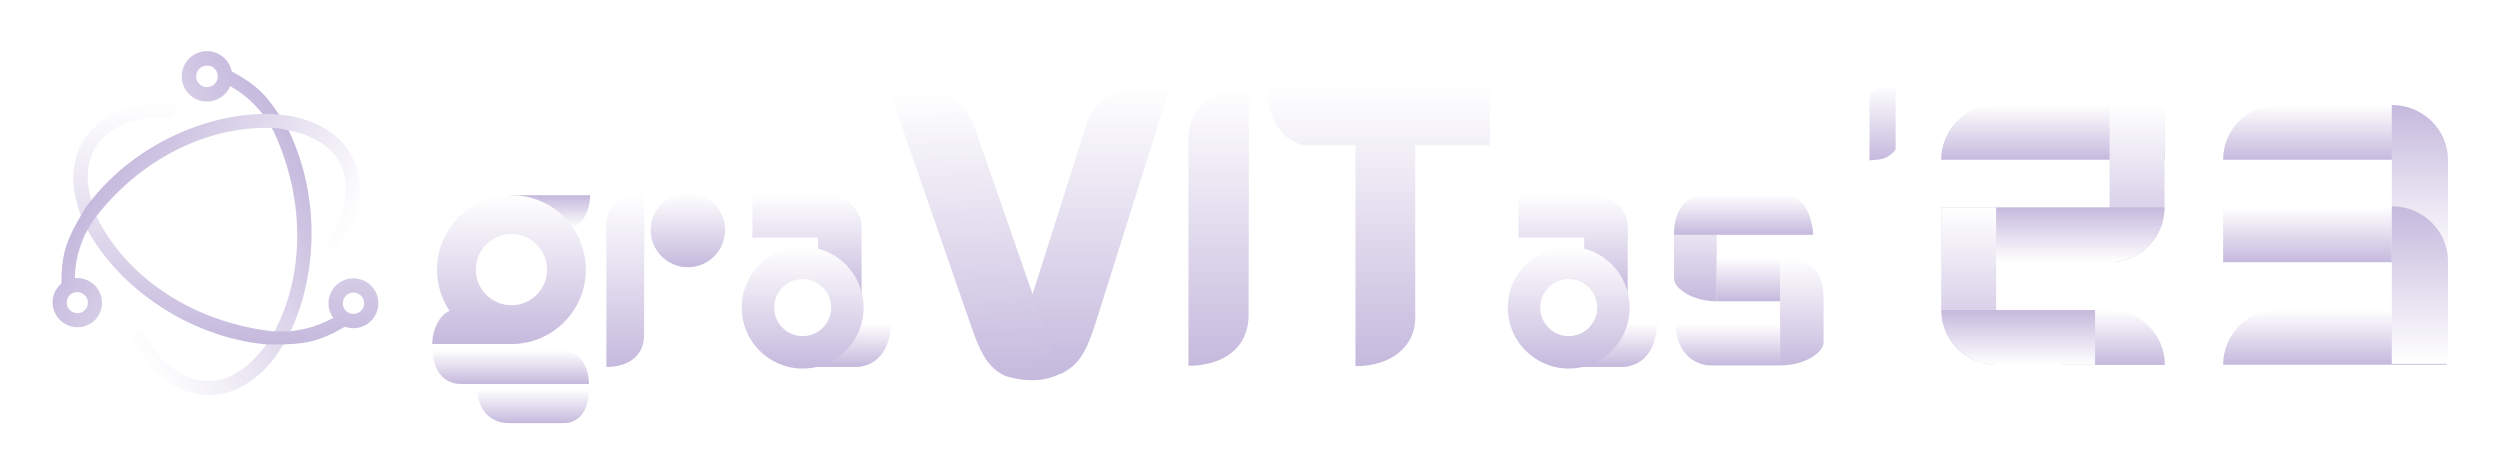 <svg width="980" height="186" viewBox="0 0 980 186" fill="none" xmlns="http://www.w3.org/2000/svg">
<g filter="url(#filter0_d_657_882)">
<path d="M871.459 58.607C871.459 46.717 881.099 37.078 892.988 37.078H938.214V58.607H871.459Z" fill="url(#paint0_linear_657_882)"/>
<path d="M871.46 98.795C871.46 86.905 871.459 89.462 871.46 77.266H959.011V98.795H871.46Z" fill="url(#paint1_linear_657_882)"/>
<path d="M871.457 138.985C871.457 127.094 881.097 117.455 892.986 117.455H959.009V138.985H871.457Z" fill="url(#paint2_linear_657_882)"/>
<path d="M937.593 37.157C949.758 37.157 959.62 46.799 959.62 58.693V98.895H937.593V37.157Z" fill="url(#paint3_linear_657_882)"/>
<path d="M937.593 76.869C949.758 76.869 959.62 86.512 959.62 98.406V138.608H937.593V76.869Z" fill="url(#paint4_linear_657_882)"/>
<path d="M760.952 58.607C760.952 46.716 770.591 37.077 782.481 37.077H848.504V58.607H760.952Z" fill="url(#paint5_linear_657_882)"/>
<path d="M826.973 98.795C838.863 98.795 848.503 89.156 848.503 77.265V37.078L826.973 37.077V98.795Z" fill="url(#paint6_linear_657_882)"/>
<path d="M848.503 77.265C848.503 89.155 838.863 98.794 826.973 98.794H760.95V77.265H848.503Z" fill="url(#paint7_linear_657_882)"/>
<path d="M782.482 138.982C770.591 138.982 760.952 129.343 760.952 117.454V77.265H782.482V138.982Z" fill="url(#paint8_linear_657_882)"/>
<path d="M848.624 139.041C848.624 127.151 838.985 117.512 827.095 117.512H807.299V139.041H848.624Z" fill="url(#paint9_linear_657_882)"/>
<path d="M761.08 117.51C761.08 129.399 770.719 139.039 782.61 139.039H821.268V117.51H761.08Z" fill="url(#paint10_linear_657_882)"/>
<path d="M743.085 54.699V29.637C737.697 28.592 733.386 31.203 732.847 34.336V58.876C737.109 58.485 739.601 58.749 743.085 54.699Z" fill="url(#paint11_linear_657_882)"/>
<path d="M672.965 72.216V114.099C663.018 114.099 656.212 108.864 656.212 105.199V87.922C656.212 77.975 660.924 72.216 672.965 72.216Z" fill="url(#paint12_linear_657_882)"/>
<path d="M697.785 97.036V139.23C707.917 139.23 714.849 133.955 714.849 130.264V112.859C714.849 102.838 710.05 97.036 697.785 97.036Z" fill="url(#paint13_linear_657_882)"/>
<path d="M710.815 88.038H656.212C656.212 77.49 661.462 72.216 669.337 72.216H698.214C706.615 72.216 710.102 79.322 710.815 88.038Z" fill="url(#paint14_linear_657_882)"/>
<path d="M697.778 97.036H672.958V114.1H697.778V97.036Z" fill="url(#paint15_linear_657_882)"/>
<path d="M697.775 139.228V123.095H656.823C656.823 131.238 661.613 138.767 670.113 139.228H697.775Z" fill="url(#paint16_linear_657_882)"/>
<path d="M595.255 89.125V71.907H622.402C630.779 71.907 638.069 77.801 638.069 84.472V111.773L621.006 93.624V89.125H595.255Z" fill="url(#paint17_linear_657_882)"/>
<path d="M649.694 122.475H637.439C635.406 128.398 629.372 135.864 619.91 139.849H636.818C644.73 138.893 649.228 132.836 649.694 122.475Z" fill="url(#paint18_linear_657_882)"/>
<path fill-rule="evenodd" clip-rule="evenodd" d="M614.946 140.473C628.14 140.473 638.835 129.778 638.835 116.584C638.835 103.391 628.14 92.695 614.946 92.695C601.753 92.695 591.057 103.391 591.057 116.584C591.057 129.778 601.753 140.473 614.946 140.473ZM614.943 127.752C621.111 127.752 626.112 122.751 626.112 116.583C626.112 110.414 621.111 105.414 614.943 105.414C608.774 105.414 603.774 110.414 603.774 116.583C603.774 122.751 608.774 127.752 614.943 127.752Z" fill="url(#paint19_linear_657_882)"/>
<path d="M584.085 29.868C555.335 29.817 497.836 29.868 496.285 29.868C496.285 41.192 502.8 52.361 512.263 52.982H531.343V139.54C546.235 139.54 554.767 131.009 554.767 120.926V52.982H584.085V29.868Z" fill="url(#paint20_linear_657_882)"/>
<path d="M465.875 51.739C465.41 37.623 475.803 30.332 489.609 30.332L489.454 119.373C489.454 133.023 478.751 139.383 465.875 139.383V51.739Z" fill="url(#paint21_linear_657_882)"/>
<path d="M425.712 45.38C429.59 31.729 443.24 26.921 458.132 31.729L429.124 123.717C425.367 135.067 422.462 139.344 415.628 142.643L402.598 118.133L425.712 45.38Z" fill="url(#paint22_linear_657_882)"/>
<path d="M382.23 46.447C377.967 32.911 364.186 28.49 349.436 33.718L381.033 124.849C384.287 134.111 387.291 140.314 394.215 143.418C402.541 145.961 410.038 145.435 415.622 142.487L382.23 46.447Z" fill="url(#paint23_linear_657_882)"/>
<path d="M294.943 89.125V71.907H322.089C330.466 71.907 337.757 77.801 337.757 84.472V111.773L320.693 93.624V89.125H294.943Z" fill="url(#paint24_linear_657_882)"/>
<path d="M349.381 122.475H337.126C335.093 128.398 329.06 135.864 319.597 139.849H336.506C344.417 138.893 348.915 132.836 349.381 122.475Z" fill="url(#paint25_linear_657_882)"/>
<path fill-rule="evenodd" clip-rule="evenodd" d="M314.649 140.473C327.842 140.473 338.538 129.778 338.538 116.584C338.538 103.391 327.842 92.695 314.649 92.695C301.455 92.695 290.76 103.391 290.76 116.584C290.76 129.778 301.455 140.473 314.649 140.473ZM314.645 127.752C320.814 127.752 325.814 122.751 325.814 116.583C325.814 110.414 320.814 105.414 314.645 105.414C308.477 105.414 303.477 110.414 303.477 116.583C303.477 122.751 308.477 127.752 314.645 127.752Z" fill="url(#paint26_linear_657_882)"/>
<path d="M237.705 85.244C237.413 76.449 243.931 71.906 252.588 71.906L252.49 127.383C252.49 135.888 245.779 139.85 237.705 139.85V85.244Z" fill="url(#paint27_linear_657_882)"/>
<circle cx="269.65" cy="86.177" r="14.582" fill="url(#paint28_linear_657_882)"/>
<path d="M199.84 85.247L224.04 85.249C227.607 85.247 231.33 78.887 231.33 72.527L199.841 72.527L199.84 85.247Z" fill="url(#paint29_linear_657_882)"/>
<path fill-rule="evenodd" clip-rule="evenodd" d="M229.646 101.688C229.646 117.795 216.589 130.851 200.483 130.851L200.43 130.851H169.457C169.457 125.215 172.281 119.423 176.228 117.887C173.128 113.253 171.319 107.682 171.319 101.688C171.319 85.582 184.376 72.525 200.483 72.525C216.589 72.525 229.646 85.582 229.646 101.688ZM200.485 115.65C208.195 115.65 214.446 109.4 214.446 101.689C214.446 93.979 208.195 87.728 200.485 87.728C192.774 87.728 186.524 93.979 186.524 101.689C186.524 109.4 192.774 115.65 200.485 115.65Z" fill="url(#paint30_linear_657_882)"/>
<path d="M219.079 133.181H169.594C169.594 140.471 173.472 146.521 180.763 146.521H230.868C230.868 139.541 227.3 133.181 219.079 133.181Z" fill="url(#paint31_linear_657_882)"/>
<path d="M230.88 148.538H187.135C187.135 156.139 191.91 161.879 199.457 161.879H220.868C227.183 161.879 230.88 156.76 230.88 148.538Z" fill="url(#paint32_linear_657_882)"/>
<path fill-rule="evenodd" clip-rule="evenodd" d="M55.494 125.496L49.04 125.757C62.275 152.588 88.422 160.527 107.324 136.696L111.211 131.02C124.284 108.173 126.469 74.696 113.093 47.032L109.665 41.408C103.949 32.463 99.681 28.799 90.81 23.961C90.588 22.867 90.175 21.792 89.56 20.784C86.72 16.124 80.64 14.65 75.981 17.49C71.321 20.331 69.847 26.411 72.687 31.07C75.528 35.73 81.608 37.204 86.267 34.364C88.118 33.235 89.467 31.595 90.242 29.736L90.243 29.736C96.63 33.595 99.483 36.345 103.858 41.825L107.286 47.45C121.667 78.726 118.059 110.315 104.594 131.013L100.165 136.101C83.827 153.593 65.228 144.175 55.494 125.496ZM84.751 23.724C83.534 21.727 80.928 21.095 78.931 22.312C76.934 23.53 76.302 26.135 77.52 28.132C78.737 30.129 81.343 30.761 83.34 29.544C85.337 28.326 85.968 25.721 84.751 23.724Z" fill="url(#paint33_linear_657_882)"/>
<path fill-rule="evenodd" clip-rule="evenodd" d="M67.66 41.969L70.763 36.385C41.289 33.747 21.123 51.742 31.516 79.974L34.309 86.179C46.873 108.982 74.02 128.062 104.269 131.01H110.784C121.28 130.788 126.571 129.07 135.223 124.07C136.26 124.445 137.379 124.65 138.546 124.65C143.943 124.65 148.318 120.274 148.318 114.877C148.318 109.48 143.943 105.104 138.546 105.104C133.148 105.104 128.773 109.48 128.773 114.877C128.773 117.022 129.464 119.006 130.636 120.618C124.091 124.024 120.3 125.018 113.421 125.891H106.906C73.089 121.933 48.27 102.622 37.721 80.595L35.705 74.234C29.345 51.431 46.873 40.573 67.66 41.969ZM138.564 119.065C140.877 119.065 142.752 117.189 142.752 114.876C142.752 112.563 140.877 110.688 138.564 110.688C136.251 110.688 134.375 112.563 134.375 114.876C134.375 117.189 136.251 119.065 138.564 119.065Z" fill="url(#paint34_linear_657_882)"/>
<path fill-rule="evenodd" clip-rule="evenodd" d="M128.19 91.246L131.436 96.692C148.384 73.021 142.991 46.845 113.586 41.432L106.871 40.673C81.043 39.838 51.145 53.248 33.544 77.422L30.298 82.948C25.259 91.963 24.097 97.317 24.077 107.174C23.235 107.866 22.5 108.714 21.917 109.706C19.228 114.285 20.802 120.202 25.434 122.922C30.065 125.642 36 124.136 38.689 119.558C41.378 114.979 39.804 109.063 35.172 106.342C33.333 105.262 31.289 104.848 29.324 105.029C29.662 97.758 30.698 94.041 33.377 87.766L36.623 82.239C56.868 55.548 85.805 44.228 109.962 46.382L116.424 47.877C139.161 53.975 139.745 74.317 128.19 91.246ZM26.712 112.522C25.559 114.484 26.234 117.02 28.219 118.186C30.204 119.352 32.747 118.706 33.9 116.744C35.052 114.782 34.377 112.246 32.392 111.08C30.407 109.915 27.864 110.56 26.712 112.522Z" fill="url(#paint35_linear_657_882)"/>
</g>
<defs>
<filter id="filter0_d_657_882" x="0.604" y="0.045" width="979.016" height="185.834" filterUnits="userSpaceOnUse" color-interpolation-filters="sRGB">
<feFlood flood-opacity="0" result="BackgroundImageFix"/>
<feColorMatrix in="SourceAlpha" type="matrix" values="0 0 0 0 0 0 0 0 0 0 0 0 0 0 0 0 0 0 127 0" result="hardAlpha"/>
<feOffset dy="4"/>
<feGaussianBlur stdDeviation="10"/>
<feComposite in2="hardAlpha" operator="out"/>
<feColorMatrix type="matrix" values="0 0 0 0 0 0 0 0 0 0 0 0 0 0 0 0 0 0 0.08 0"/>
<feBlend mode="normal" in2="BackgroundImageFix" result="effect1_dropShadow_657_882"/>
<feBlend mode="normal" in="SourceGraphic" in2="effect1_dropShadow_657_882" result="shape"/>
</filter>
<linearGradient id="paint0_linear_657_882" x1="904.837" y1="37.078" x2="904.837" y2="58.607" gradientUnits="userSpaceOnUse">
<stop stop-color="white"/>
<stop offset="1" stop-color="#C5B9DD"/>
</linearGradient>
<linearGradient id="paint1_linear_657_882" x1="915.235" y1="77.266" x2="915.235" y2="98.795" gradientUnits="userSpaceOnUse">
<stop stop-color="white"/>
<stop offset="1" stop-color="#C5B9DD"/>
</linearGradient>
<linearGradient id="paint2_linear_657_882" x1="915.233" y1="117.455" x2="915.233" y2="138.985" gradientUnits="userSpaceOnUse">
<stop stop-color="white"/>
<stop offset="1" stop-color="#C5B9DD"/>
</linearGradient>
<linearGradient id="paint3_linear_657_882" x1="948.606" y1="98.895" x2="948.606" y2="37.157" gradientUnits="userSpaceOnUse">
<stop stop-color="white"/>
<stop offset="1" stop-color="#C5B9DD"/>
</linearGradient>
<linearGradient id="paint4_linear_657_882" x1="948.606" y1="138.608" x2="948.606" y2="76.869" gradientUnits="userSpaceOnUse">
<stop stop-color="white"/>
<stop offset="1" stop-color="#C5B9DD"/>
</linearGradient>
<linearGradient id="paint5_linear_657_882" x1="804.728" y1="37.077" x2="804.728" y2="58.607" gradientUnits="userSpaceOnUse">
<stop stop-color="white"/>
<stop offset="1" stop-color="#C5B9DD"/>
</linearGradient>
<linearGradient id="paint6_linear_657_882" x1="837.738" y1="37.077" x2="837.738" y2="98.795" gradientUnits="userSpaceOnUse">
<stop stop-color="white"/>
<stop offset="1" stop-color="#C5B9DD"/>
</linearGradient>
<linearGradient id="paint7_linear_657_882" x1="804.726" y1="98.794" x2="804.726" y2="77.265" gradientUnits="userSpaceOnUse">
<stop stop-color="white"/>
<stop offset="1" stop-color="#C5B9DD"/>
</linearGradient>
<linearGradient id="paint8_linear_657_882" x1="771.717" y1="77.265" x2="771.717" y2="138.982" gradientUnits="userSpaceOnUse">
<stop stop-color="white"/>
<stop offset="1" stop-color="#C5B9DD"/>
</linearGradient>
<linearGradient id="paint9_linear_657_882" x1="827.962" y1="117.512" x2="827.962" y2="139.041" gradientUnits="userSpaceOnUse">
<stop stop-color="white"/>
<stop offset="1" stop-color="#C5B9DD"/>
</linearGradient>
<linearGradient id="paint10_linear_657_882" x1="791.174" y1="139.039" x2="791.174" y2="117.51" gradientUnits="userSpaceOnUse">
<stop stop-color="white"/>
<stop offset="1" stop-color="#C5B9DD"/>
</linearGradient>
<linearGradient id="paint11_linear_657_882" x1="737.966" y1="29.403" x2="737.966" y2="58.876" gradientUnits="userSpaceOnUse">
<stop stop-color="white"/>
<stop offset="1" stop-color="#C5B9DD"/>
</linearGradient>
<linearGradient id="paint12_linear_657_882" x1="664.588" y1="72.216" x2="664.588" y2="114.099" gradientUnits="userSpaceOnUse">
<stop stop-color="white"/>
<stop offset="1" stop-color="#C5B9DD"/>
</linearGradient>
<linearGradient id="paint13_linear_657_882" x1="706.317" y1="97.036" x2="706.317" y2="139.23" gradientUnits="userSpaceOnUse">
<stop stop-color="white"/>
<stop offset="1" stop-color="#C5B9DD"/>
</linearGradient>
<linearGradient id="paint14_linear_657_882" x1="683.513" y1="72.216" x2="683.513" y2="88.038" gradientUnits="userSpaceOnUse">
<stop stop-color="white"/>
<stop offset="1" stop-color="#C5B9DD"/>
</linearGradient>
<linearGradient id="paint15_linear_657_882" x1="685.368" y1="97.036" x2="685.368" y2="114.1" gradientUnits="userSpaceOnUse">
<stop stop-color="white"/>
<stop offset="1" stop-color="#C5B9DD"/>
</linearGradient>
<linearGradient id="paint16_linear_657_882" x1="677.299" y1="123.095" x2="677.299" y2="139.228" gradientUnits="userSpaceOnUse">
<stop stop-color="white"/>
<stop offset="1" stop-color="#C5B9DD"/>
</linearGradient>
<linearGradient id="paint17_linear_657_882" x1="616.662" y1="71.907" x2="616.662" y2="111.773" gradientUnits="userSpaceOnUse">
<stop stop-color="white"/>
<stop offset="1" stop-color="#C5B9DD"/>
</linearGradient>
<linearGradient id="paint18_linear_657_882" x1="634.802" y1="122.475" x2="634.802" y2="139.849" gradientUnits="userSpaceOnUse">
<stop stop-color="white"/>
<stop offset="1" stop-color="#C5B9DD"/>
</linearGradient>
<linearGradient id="paint19_linear_657_882" x1="614.946" y1="92.695" x2="614.946" y2="140.473" gradientUnits="userSpaceOnUse">
<stop stop-color="white"/>
<stop offset="1" stop-color="#C5B9DD"/>
</linearGradient>
<linearGradient id="paint20_linear_657_882" x1="540.185" y1="29.845" x2="540.185" y2="139.54" gradientUnits="userSpaceOnUse">
<stop stop-color="white"/>
<stop offset="1" stop-color="#C5B9DD"/>
</linearGradient>
<linearGradient id="paint21_linear_657_882" x1="477.735" y1="30.332" x2="477.735" y2="139.383" gradientUnits="userSpaceOnUse">
<stop stop-color="white"/>
<stop offset="1" stop-color="#C5B9DD"/>
</linearGradient>
<linearGradient id="paint22_linear_657_882" x1="430.365" y1="29.914" x2="430.365" y2="142.643" gradientUnits="userSpaceOnUse">
<stop stop-color="white"/>
<stop offset="1" stop-color="#C5B9DD"/>
</linearGradient>
<linearGradient id="paint23_linear_657_882" x1="380.915" y1="31.012" x2="384.156" y2="145.635" gradientUnits="userSpaceOnUse">
<stop stop-color="white"/>
<stop offset="1" stop-color="#C5B9DD"/>
</linearGradient>
<linearGradient id="paint24_linear_657_882" x1="316.35" y1="71.907" x2="316.35" y2="111.773" gradientUnits="userSpaceOnUse">
<stop stop-color="white"/>
<stop offset="1" stop-color="#C5B9DD"/>
</linearGradient>
<linearGradient id="paint25_linear_657_882" x1="334.489" y1="122.475" x2="334.489" y2="139.849" gradientUnits="userSpaceOnUse">
<stop stop-color="white"/>
<stop offset="1" stop-color="#C5B9DD"/>
</linearGradient>
<linearGradient id="paint26_linear_657_882" x1="314.649" y1="92.695" x2="314.649" y2="140.473" gradientUnits="userSpaceOnUse">
<stop stop-color="white"/>
<stop offset="1" stop-color="#C5B9DD"/>
</linearGradient>
<linearGradient id="paint27_linear_657_882" x1="245.142" y1="71.906" x2="245.142" y2="139.85" gradientUnits="userSpaceOnUse">
<stop stop-color="white"/>
<stop offset="1" stop-color="#C5B9DD"/>
</linearGradient>
<linearGradient id="paint28_linear_657_882" x1="269.65" y1="71.596" x2="269.65" y2="100.759" gradientUnits="userSpaceOnUse">
<stop stop-color="white"/>
<stop offset="1" stop-color="#C5B9DD"/>
</linearGradient>
<linearGradient id="paint29_linear_657_882" x1="215.585" y1="85.248" x2="215.586" y2="72.526" gradientUnits="userSpaceOnUse">
<stop stop-color="white"/>
<stop offset="1" stop-color="#C5B9DD"/>
</linearGradient>
<linearGradient id="paint30_linear_657_882" x1="199.551" y1="72.525" x2="199.551" y2="130.851" gradientUnits="userSpaceOnUse">
<stop stop-color="white"/>
<stop offset="1" stop-color="#C5B9DD"/>
</linearGradient>
<linearGradient id="paint31_linear_657_882" x1="200.231" y1="133.181" x2="200.231" y2="146.521" gradientUnits="userSpaceOnUse">
<stop stop-color="white"/>
<stop offset="1" stop-color="#C5B9DD"/>
</linearGradient>
<linearGradient id="paint32_linear_657_882" x1="209.007" y1="148.538" x2="209.007" y2="161.879" gradientUnits="userSpaceOnUse">
<stop stop-color="white"/>
<stop offset="1" stop-color="#C5B9DD"/>
</linearGradient>
<linearGradient id="paint33_linear_657_882" x1="39.465" y1="110.546" x2="121.373" y2="60.612" gradientUnits="userSpaceOnUse">
<stop stop-color="white"/>
<stop offset="1" stop-color="#C5B9DD"/>
</linearGradient>
<linearGradient id="paint34_linear_657_882" x1="88.534" y1="36.129" x2="88.534" y2="131.01" gradientUnits="userSpaceOnUse">
<stop stop-color="white"/>
<stop offset="1" stop-color="#C5B9DD"/>
</linearGradient>
<linearGradient id="paint35_linear_657_882" x1="122.799" y1="111.899" x2="41.383" y2="64.078" gradientUnits="userSpaceOnUse">
<stop stop-color="white"/>
<stop offset="1" stop-color="#C5B9DD"/>
</linearGradient>
</defs>
</svg>
